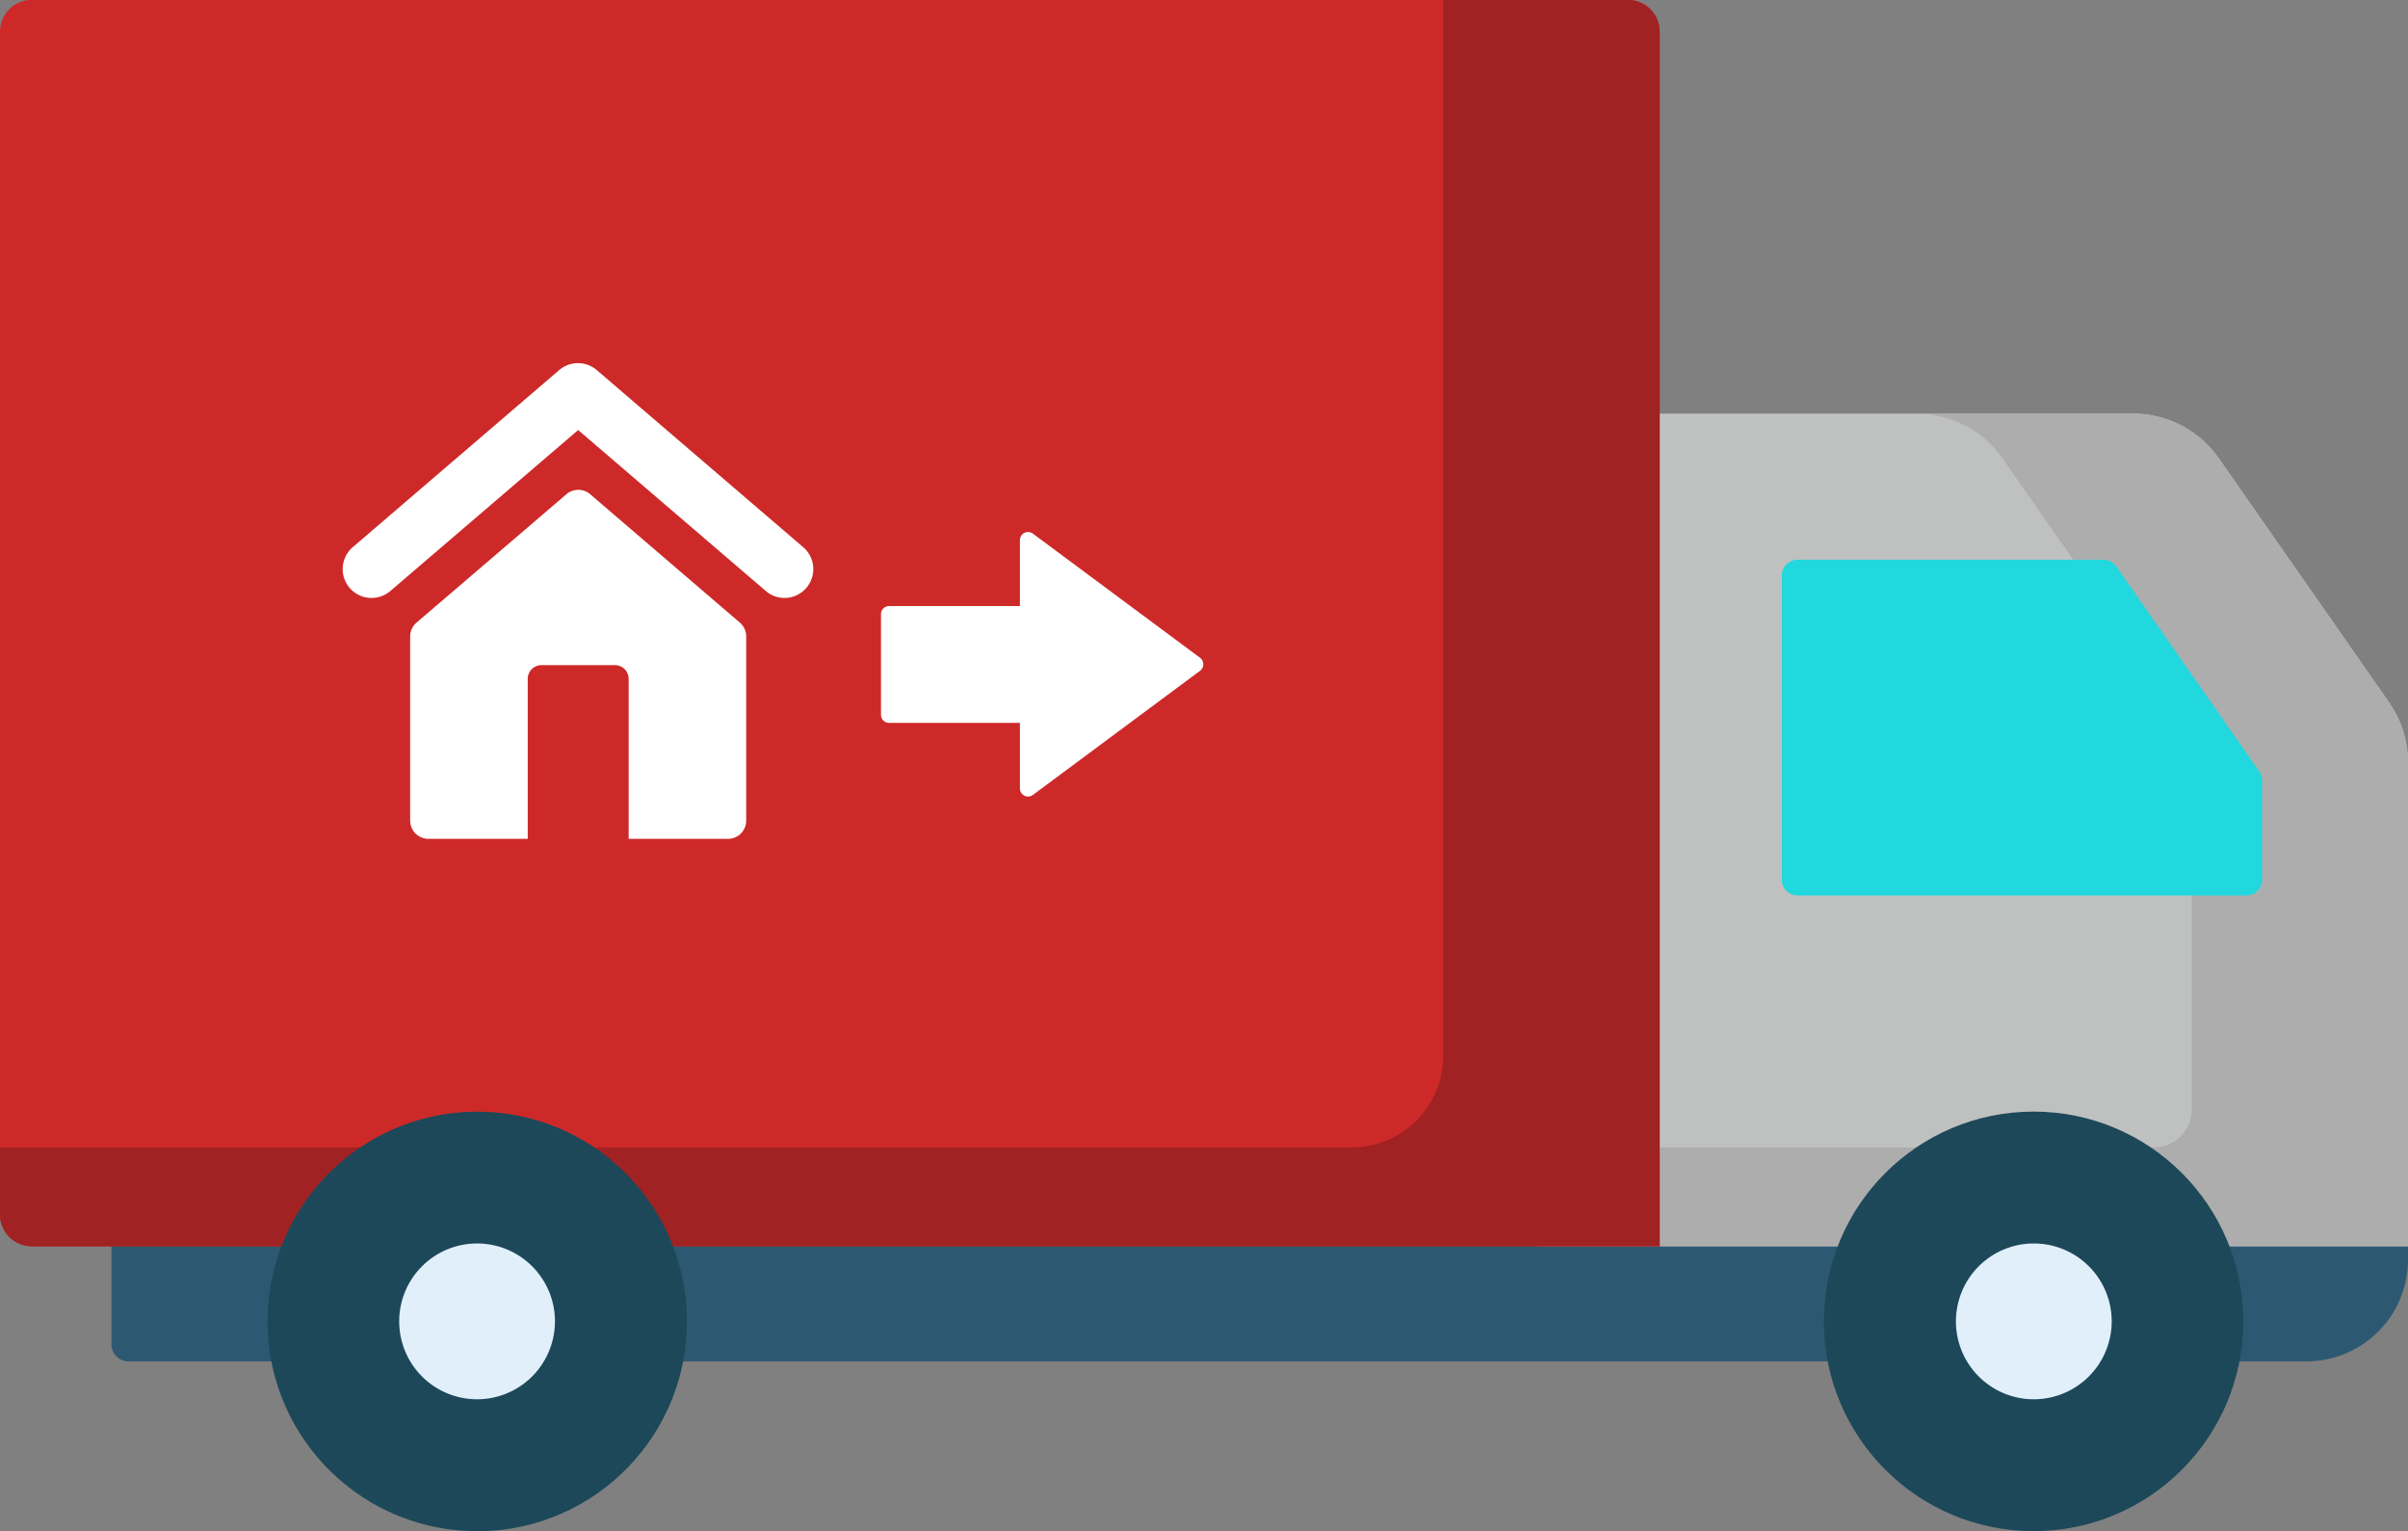 <svg id="Capa_1" data-name="Capa 1" xmlns="http://www.w3.org/2000/svg" viewBox="0 0 512 325.46"><rect x="0" y="0" width="512" height="325.46" fill="#808080" stroke="none"/><defs><style>.cls-1{fill:#2d5871;}.cls-2{fill:#bfc1c0;}.cls-3{fill:#adadad;}.cls-4{fill:#21d8de;}.cls-5{fill:#1d4859;}.cls-6{fill:#e1effb;}.cls-7{fill:#ce2929;}.cls-8{fill:#a02222;}.cls-9{fill:#fff;}</style></defs><title>moving</title><path class="cls-1" d="M490.4,382.64H27.31A3.63,3.63,0,0,1,23.69,379V339.93H512V361A21.61,21.61,0,0,1,490.4,382.64Z" transform="translate(0 -93.27)"/><path class="cls-2" d="M512,358.18H326.83v-177H453.52a22.29,22.29,0,0,1,18.27,9.53L508,242.61a22.27,22.27,0,0,1,4,12.75Z" transform="translate(0 -93.27)"/><path class="cls-3" d="M508,242.61l-36.19-51.87a22.29,22.29,0,0,0-18.27-9.53h-46a22.29,22.29,0,0,1,18.27,9.53L462,242.61a22.34,22.34,0,0,1,4,12.75v73.8a8,8,0,0,1-8,8H326.83v21H512V255.36A22.27,22.27,0,0,0,508,242.61Z" transform="translate(0 -93.27)"/><path class="cls-4" d="M378.87,280.23V215.64a3.4,3.4,0,0,1,3.39-3.4h64.92A3.42,3.42,0,0,1,450,213.7l30.37,43.54a3.36,3.36,0,0,1,.61,1.94v21.05a3.39,3.39,0,0,1-3.39,3.39h-95.3A3.39,3.39,0,0,1,378.87,280.23Z" transform="translate(0 -93.27)"/><circle class="cls-5" cx="432.39" cy="280.87" r="44.59"/><path class="cls-6" d="M432.39,390.7A16.56,16.56,0,1,1,449,374.14,16.58,16.58,0,0,1,432.39,390.7Z" transform="translate(0 -93.27)"/><path class="cls-7" d="M352.89,358.18H6.76A6.76,6.76,0,0,1,0,351.42V100a6.76,6.76,0,0,1,6.76-6.76H346.13a6.76,6.76,0,0,1,6.76,6.76V358.18Z" transform="translate(0 -93.27)"/><path class="cls-8" d="M346.13,93.27H306.86V317.7a19.46,19.46,0,0,1-19.46,19.46H0v14.26a6.76,6.76,0,0,0,6.76,6.76H352.89V100A6.76,6.76,0,0,0,346.13,93.27Z" transform="translate(0 -93.27)"/><path class="cls-9" d="M166.83,220.37a6.08,6.08,0,0,1-4-1.48l-39.9-34.21L83,218.89a6.13,6.13,0,0,1-8-9.31l43.89-37.64a6.14,6.14,0,0,1,8,0l43.89,37.64a6.13,6.13,0,0,1-4,10.79Z" transform="translate(0 -93.27)"/><path class="cls-9" d="M157.31,225.61,125.46,198.3a3.88,3.88,0,0,0-5,0L88.57,225.61a3.88,3.88,0,0,0-1.36,2.94V267.7a3.88,3.88,0,0,0,3.88,3.87h21.12v-34a2.92,2.92,0,0,1,2.92-2.92h15.62a2.92,2.92,0,0,1,2.92,2.92v34h21.12a3.87,3.87,0,0,0,3.87-3.87V228.55A3.87,3.87,0,0,0,157.31,225.61Z" transform="translate(0 -93.27)"/><circle class="cls-5" cx="101.47" cy="374.14" r="44.59" transform="translate(-275.84 369.83) rotate(-88.09)"/><path class="cls-6" d="M101.47,390.7A16.56,16.56,0,1,1,118,374.14,16.58,16.58,0,0,1,101.47,390.7Z" transform="translate(0 -93.27)"/><path class="cls-9" d="M219.62,262.24l35.53-26.38a1.73,1.73,0,0,0,0-2.78L219.62,206.7a1.73,1.73,0,0,0-2.76,1.39v14H189.05a1.73,1.73,0,0,0-1.73,1.73v21.38a1.72,1.72,0,0,0,1.73,1.73h27.81v14A1.73,1.73,0,0,0,219.62,262.24Z" transform="translate(0 -93.27)"/></svg>